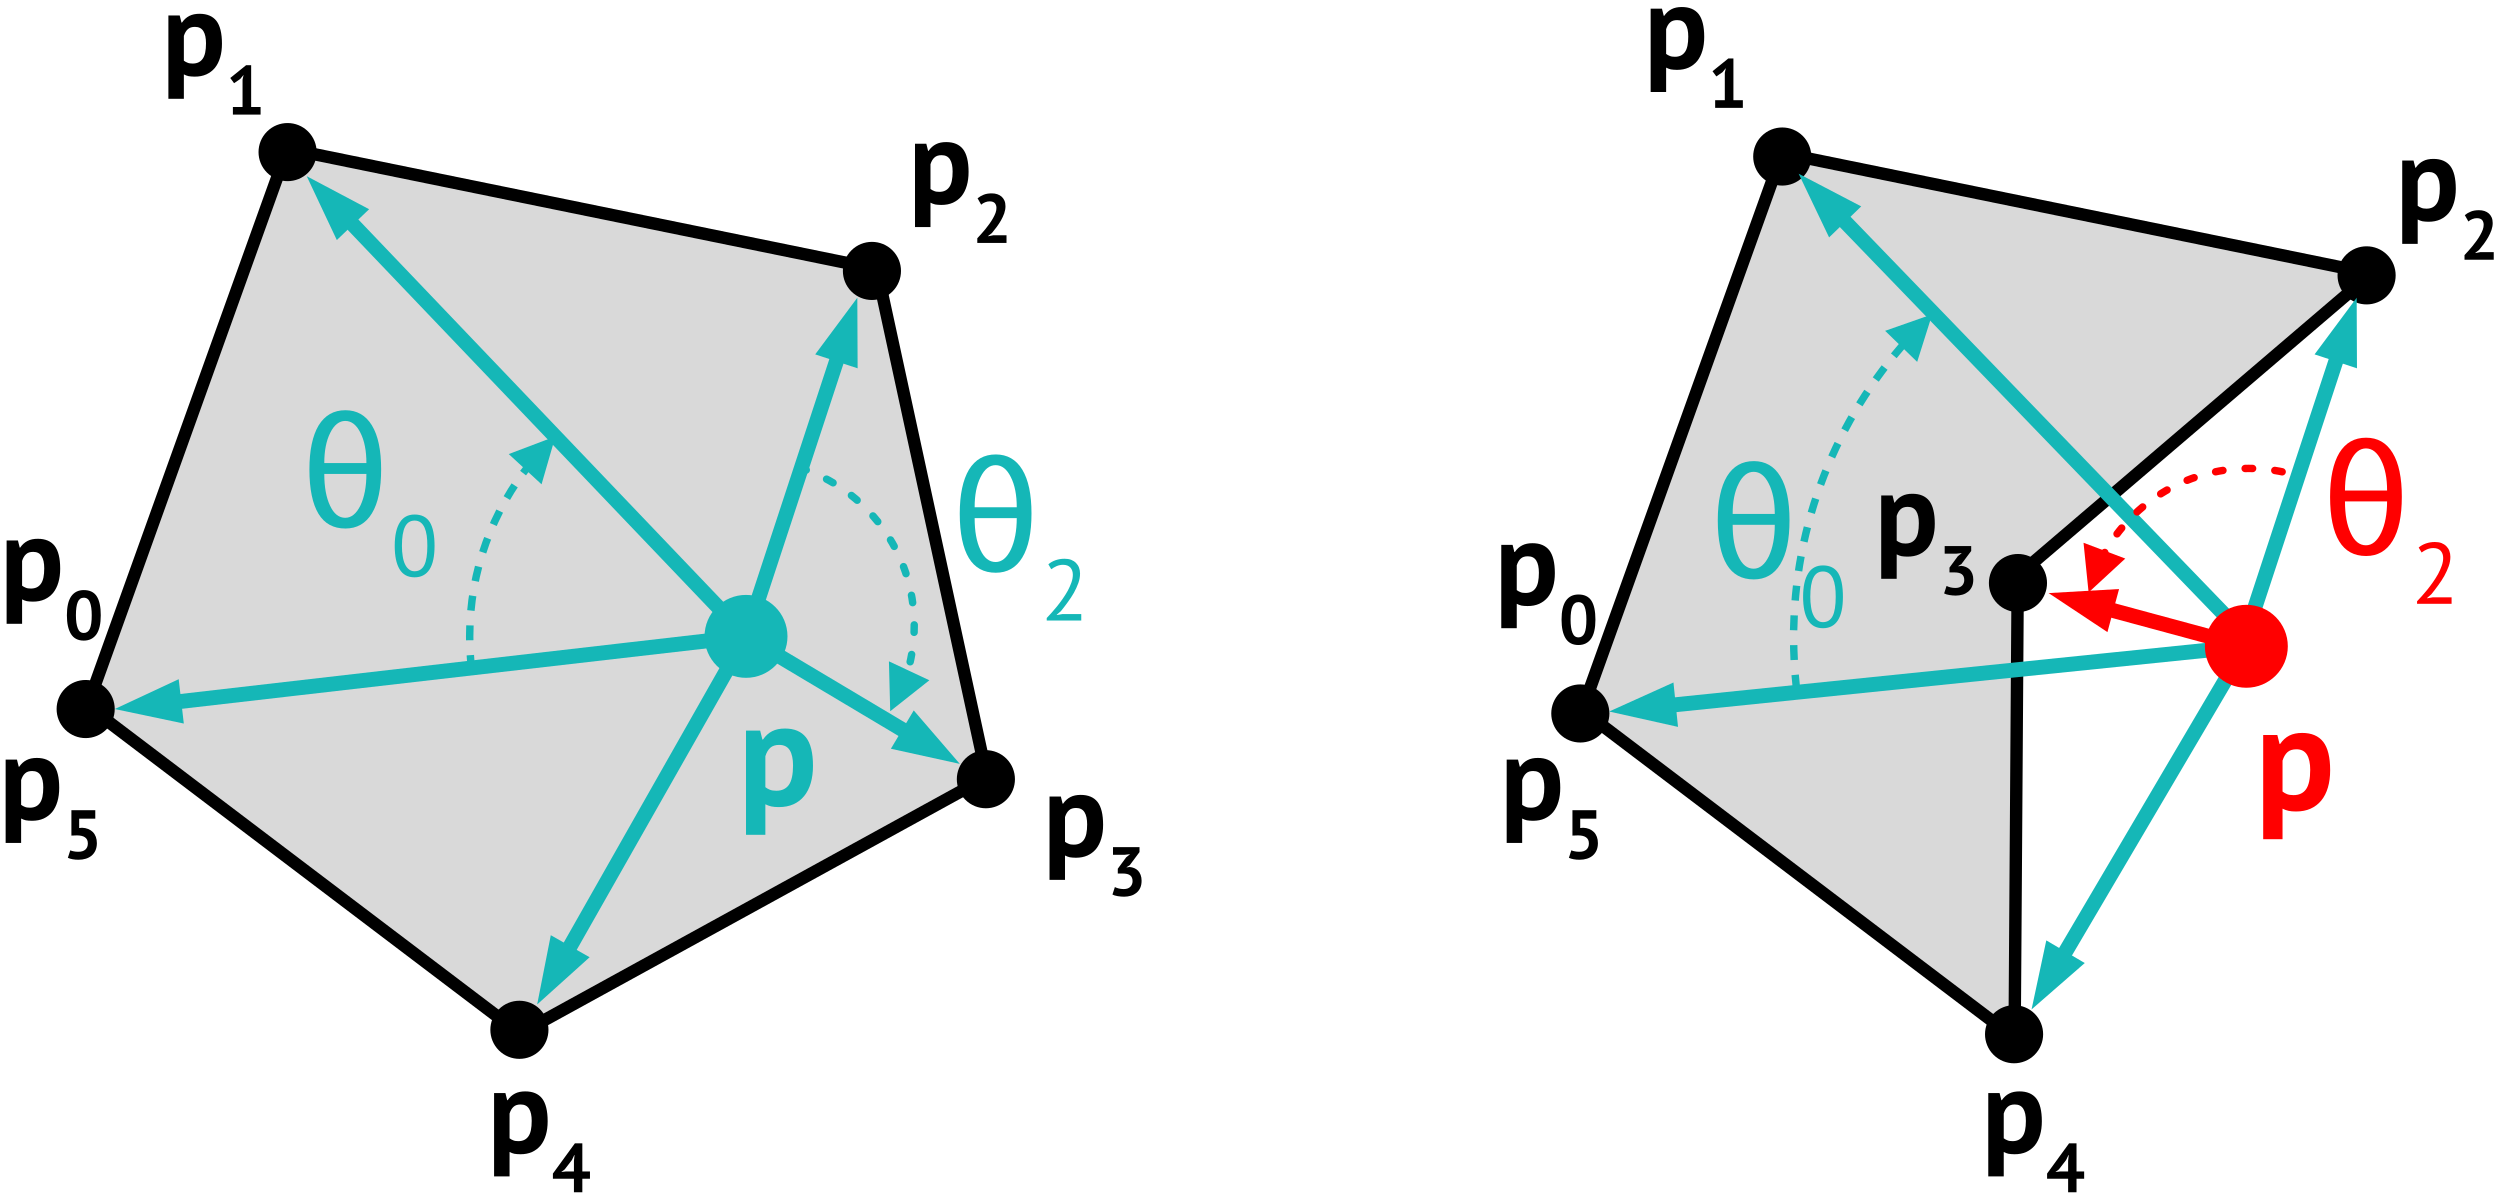 <?xml version="1.0" encoding="UTF-8" standalone="no"?>
<!DOCTYPE svg PUBLIC "-//W3C//DTD SVG 1.1//EN" "http://www.w3.org/Graphics/SVG/1.1/DTD/svg11.dtd">
<svg width="100%" height="100%" viewBox="0 0 1008 484" version="1.1" xmlns="http://www.w3.org/2000/svg" xmlns:xlink="http://www.w3.org/1999/xlink" xml:space="preserve" xmlns:serif="http://www.serif.com/" style="fill-rule:evenodd;clip-rule:evenodd;stroke-linecap:square;stroke-linejoin:round;stroke-miterlimit:10;">
    <rect id="Geometric-Operations" serif:id="Geometric Operations" x="-4983" y="-1403" width="6739" height="2861" style="fill:none;"/>
    <g id="Geometric-Operations1" serif:id="Geometric Operations">
        <path d="M35.259,284.593L115.92,59.967L353.52,108.488L397.907,313.315L209.644,416.727L35.259,284.593Z" style="fill:rgb(217,217,217);stroke:black;stroke-width:5px;"/>
        <path d="M637.906,286.378L718.567,61.753L956.167,110.274L813.554,232.101L812.291,418.513L637.906,286.378Z" style="fill:rgb(217,217,217);stroke:black;stroke-width:5px;"/>
        <g transform="matrix(1,0,0,1,-368.571,-1711.97)">
            <g transform="matrix(48,0,0,48,368.503,1953.88)">
                <path d="M0.057,-0.5L0.152,-0.5L0.167,-0.44L0.171,-0.44C0.188,-0.465 0.209,-0.484 0.233,-0.496C0.256,-0.508 0.285,-0.514 0.319,-0.514C0.382,-0.514 0.429,-0.494 0.46,-0.455C0.491,-0.415 0.507,-0.351 0.507,-0.263C0.507,-0.22 0.502,-0.182 0.492,-0.148C0.482,-0.113 0.467,-0.084 0.448,-0.06C0.428,-0.036 0.404,-0.018 0.376,-0.005C0.347,0.008 0.315,0.014 0.278,0.014C0.257,0.014 0.24,0.012 0.227,0.01C0.214,0.007 0.2,0.002 0.187,-0.005L0.187,0.2L0.057,0.2L0.057,-0.5ZM0.28,-0.404C0.255,-0.404 0.235,-0.398 0.221,-0.385C0.206,-0.372 0.195,-0.353 0.187,-0.328L0.187,-0.12C0.196,-0.113 0.207,-0.107 0.218,-0.103C0.229,-0.098 0.243,-0.096 0.261,-0.096C0.298,-0.096 0.326,-0.109 0.345,-0.136C0.364,-0.162 0.373,-0.205 0.373,-0.266C0.373,-0.31 0.366,-0.344 0.351,-0.368C0.336,-0.392 0.313,-0.404 0.28,-0.404Z" style="fill-rule:nonzero;"/>
            </g>
            <g transform="matrix(27.984,0,0,27.984,394.423,1969.87)">
                <path d="M0.04,-0.351C0.04,-0.474 0.061,-0.565 0.103,-0.625C0.145,-0.684 0.205,-0.714 0.284,-0.714C0.368,-0.714 0.43,-0.685 0.469,-0.626C0.508,-0.567 0.528,-0.475 0.528,-0.351C0.528,-0.228 0.507,-0.136 0.465,-0.076C0.422,-0.016 0.362,0.014 0.283,0.014C0.2,0.014 0.138,-0.018 0.099,-0.081C0.06,-0.144 0.04,-0.234 0.04,-0.351ZM0.17,-0.351C0.17,-0.27 0.179,-0.207 0.197,-0.163C0.214,-0.118 0.243,-0.096 0.284,-0.096C0.323,-0.096 0.352,-0.116 0.371,-0.157C0.389,-0.198 0.398,-0.262 0.398,-0.351C0.398,-0.432 0.389,-0.494 0.372,-0.538C0.355,-0.582 0.325,-0.604 0.283,-0.604C0.243,-0.604 0.214,-0.583 0.197,-0.542C0.179,-0.501 0.17,-0.437 0.17,-0.351Z" style="fill-rule:nonzero;"/>
            </g>
        </g>
        <g transform="matrix(1,0,0,1,234.076,-1710.19)">
            <g transform="matrix(48,0,0,48,368.503,1953.88)">
                <path d="M0.057,-0.5L0.152,-0.5L0.167,-0.44L0.171,-0.44C0.188,-0.465 0.209,-0.484 0.233,-0.496C0.256,-0.508 0.285,-0.514 0.319,-0.514C0.382,-0.514 0.429,-0.494 0.46,-0.455C0.491,-0.415 0.507,-0.351 0.507,-0.263C0.507,-0.22 0.502,-0.182 0.492,-0.148C0.482,-0.113 0.467,-0.084 0.448,-0.06C0.428,-0.036 0.404,-0.018 0.376,-0.005C0.347,0.008 0.315,0.014 0.278,0.014C0.257,0.014 0.24,0.012 0.227,0.01C0.214,0.007 0.2,0.002 0.187,-0.005L0.187,0.2L0.057,0.2L0.057,-0.5ZM0.28,-0.404C0.255,-0.404 0.235,-0.398 0.221,-0.385C0.206,-0.372 0.195,-0.353 0.187,-0.328L0.187,-0.12C0.196,-0.113 0.207,-0.107 0.218,-0.103C0.229,-0.098 0.243,-0.096 0.261,-0.096C0.298,-0.096 0.326,-0.109 0.345,-0.136C0.364,-0.162 0.373,-0.205 0.373,-0.266C0.373,-0.31 0.366,-0.344 0.351,-0.368C0.336,-0.392 0.313,-0.404 0.28,-0.404Z" style="fill-rule:nonzero;"/>
            </g>
            <g transform="matrix(27.984,0,0,27.984,394.423,1969.87)">
                <path d="M0.04,-0.351C0.04,-0.474 0.061,-0.565 0.103,-0.625C0.145,-0.684 0.205,-0.714 0.284,-0.714C0.368,-0.714 0.43,-0.685 0.469,-0.626C0.508,-0.567 0.528,-0.475 0.528,-0.351C0.528,-0.228 0.507,-0.136 0.465,-0.076C0.422,-0.016 0.362,0.014 0.283,0.014C0.2,0.014 0.138,-0.018 0.099,-0.081C0.06,-0.144 0.04,-0.234 0.04,-0.351ZM0.17,-0.351C0.17,-0.27 0.179,-0.207 0.197,-0.163C0.214,-0.118 0.243,-0.096 0.284,-0.096C0.323,-0.096 0.352,-0.116 0.371,-0.157C0.389,-0.198 0.398,-0.262 0.398,-0.351C0.398,-0.432 0.389,-0.494 0.372,-0.538C0.355,-0.582 0.325,-0.604 0.283,-0.604C0.243,-0.604 0.214,-0.583 0.197,-0.542C0.179,-0.501 0.17,-0.437 0.17,-0.351Z" style="fill-rule:nonzero;"/>
            </g>
        </g>
        <g transform="matrix(1,0,0,1,-303.345,-1923.65)">
            <g transform="matrix(48,0,0,48,368.503,1953.88)">
                <path d="M0.057,-0.5L0.152,-0.5L0.167,-0.44L0.171,-0.44C0.188,-0.465 0.209,-0.484 0.233,-0.496C0.256,-0.508 0.285,-0.514 0.319,-0.514C0.382,-0.514 0.429,-0.494 0.46,-0.455C0.491,-0.415 0.507,-0.351 0.507,-0.263C0.507,-0.22 0.502,-0.182 0.492,-0.148C0.482,-0.113 0.467,-0.084 0.448,-0.06C0.428,-0.036 0.404,-0.018 0.376,-0.005C0.347,0.008 0.315,0.014 0.278,0.014C0.257,0.014 0.24,0.012 0.227,0.01C0.214,0.007 0.2,0.002 0.187,-0.005L0.187,0.2L0.057,0.2L0.057,-0.5ZM0.28,-0.404C0.255,-0.404 0.235,-0.398 0.221,-0.385C0.206,-0.372 0.195,-0.353 0.187,-0.328L0.187,-0.12C0.196,-0.113 0.207,-0.107 0.218,-0.103C0.229,-0.098 0.243,-0.096 0.261,-0.096C0.298,-0.096 0.326,-0.109 0.345,-0.136C0.364,-0.162 0.373,-0.205 0.373,-0.266C0.373,-0.31 0.366,-0.344 0.351,-0.368C0.336,-0.392 0.313,-0.404 0.28,-0.404Z" style="fill-rule:nonzero;"/>
            </g>
            <g transform="matrix(27.984,0,0,27.984,394.423,1969.87)">
                <path d="M0.101,-0.11L0.24,-0.11L0.24,-0.505L0.255,-0.573L0.207,-0.514L0.118,-0.453L0.063,-0.528L0.291,-0.712L0.364,-0.712L0.364,-0.11L0.5,-0.11L0.5,-0L0.101,-0L0.101,-0.11Z" style="fill-rule:nonzero;"/>
            </g>
        </g>
        <g transform="matrix(1,0,0,1,294.302,-1926.38)">
            <g transform="matrix(48,0,0,48,368.503,1953.88)">
                <path d="M0.057,-0.5L0.152,-0.5L0.167,-0.44L0.171,-0.44C0.188,-0.465 0.209,-0.484 0.233,-0.496C0.256,-0.508 0.285,-0.514 0.319,-0.514C0.382,-0.514 0.429,-0.494 0.46,-0.455C0.491,-0.415 0.507,-0.351 0.507,-0.263C0.507,-0.22 0.502,-0.182 0.492,-0.148C0.482,-0.113 0.467,-0.084 0.448,-0.06C0.428,-0.036 0.404,-0.018 0.376,-0.005C0.347,0.008 0.315,0.014 0.278,0.014C0.257,0.014 0.24,0.012 0.227,0.01C0.214,0.007 0.2,0.002 0.187,-0.005L0.187,0.2L0.057,0.2L0.057,-0.5ZM0.28,-0.404C0.255,-0.404 0.235,-0.398 0.221,-0.385C0.206,-0.372 0.195,-0.353 0.187,-0.328L0.187,-0.12C0.196,-0.113 0.207,-0.107 0.218,-0.103C0.229,-0.098 0.243,-0.096 0.261,-0.096C0.298,-0.096 0.326,-0.109 0.345,-0.136C0.364,-0.162 0.373,-0.205 0.373,-0.266C0.373,-0.31 0.366,-0.344 0.351,-0.368C0.336,-0.392 0.313,-0.404 0.28,-0.404Z" style="fill-rule:nonzero;"/>
            </g>
            <g transform="matrix(27.984,0,0,27.984,394.423,1969.87)">
                <path d="M0.101,-0.11L0.24,-0.11L0.24,-0.505L0.255,-0.573L0.207,-0.514L0.118,-0.453L0.063,-0.528L0.291,-0.712L0.364,-0.712L0.364,-0.11L0.5,-0.11L0.5,-0L0.101,-0L0.101,-0.11Z" style="fill-rule:nonzero;"/>
            </g>
        </g>
        <g transform="matrix(1,0,0,1,-2.309,-1871.92)">
            <g transform="matrix(48,0,0,48,368.503,1953.88)">
                <path d="M0.057,-0.5L0.152,-0.5L0.167,-0.44L0.171,-0.44C0.188,-0.465 0.209,-0.484 0.233,-0.496C0.256,-0.508 0.285,-0.514 0.319,-0.514C0.382,-0.514 0.429,-0.494 0.46,-0.455C0.491,-0.415 0.507,-0.351 0.507,-0.263C0.507,-0.22 0.502,-0.182 0.492,-0.148C0.482,-0.113 0.467,-0.084 0.448,-0.06C0.428,-0.036 0.404,-0.018 0.376,-0.005C0.347,0.008 0.315,0.014 0.278,0.014C0.257,0.014 0.24,0.012 0.227,0.01C0.214,0.007 0.2,0.002 0.187,-0.005L0.187,0.2L0.057,0.2L0.057,-0.5ZM0.28,-0.404C0.255,-0.404 0.235,-0.398 0.221,-0.385C0.206,-0.372 0.195,-0.353 0.187,-0.328L0.187,-0.12C0.196,-0.113 0.207,-0.107 0.218,-0.103C0.229,-0.098 0.243,-0.096 0.261,-0.096C0.298,-0.096 0.326,-0.109 0.345,-0.136C0.364,-0.162 0.373,-0.205 0.373,-0.266C0.373,-0.31 0.366,-0.344 0.351,-0.368C0.336,-0.392 0.313,-0.404 0.28,-0.404Z" style="fill-rule:nonzero;"/>
            </g>
            <g transform="matrix(27.984,0,0,27.984,394.423,1969.87)">
                <path d="M0.475,-0.529C0.475,-0.495 0.469,-0.461 0.457,-0.426C0.444,-0.391 0.429,-0.357 0.41,-0.324C0.391,-0.291 0.37,-0.259 0.347,-0.228C0.324,-0.197 0.301,-0.168 0.279,-0.142L0.226,-0.101L0.226,-0.096L0.298,-0.11L0.49,-0.11L0.49,-0L0.069,-0L0.069,-0.067C0.085,-0.084 0.103,-0.103 0.123,-0.126C0.143,-0.148 0.163,-0.171 0.184,-0.197C0.204,-0.222 0.224,-0.247 0.243,-0.274C0.262,-0.301 0.28,-0.327 0.295,-0.355C0.31,-0.382 0.323,-0.408 0.332,-0.433C0.341,-0.458 0.345,-0.482 0.345,-0.505C0.345,-0.532 0.337,-0.555 0.322,-0.573C0.306,-0.59 0.281,-0.599 0.247,-0.599C0.226,-0.599 0.204,-0.595 0.182,-0.586C0.159,-0.577 0.14,-0.565 0.125,-0.551L0.073,-0.643C0.099,-0.664 0.129,-0.682 0.162,-0.695C0.195,-0.708 0.233,-0.714 0.278,-0.714C0.307,-0.714 0.333,-0.71 0.357,-0.702C0.381,-0.694 0.402,-0.682 0.419,-0.667C0.436,-0.652 0.45,-0.632 0.46,-0.61C0.47,-0.587 0.475,-0.56 0.475,-0.529Z" style="fill-rule:nonzero;"/>
            </g>
        </g>
        <path d="M300.794,294.584L306.494,294.584L307.394,298.184L307.634,298.184C308.674,296.664 309.904,295.544 311.324,294.824C312.744,294.104 314.474,293.744 316.514,293.744C320.274,293.744 323.094,294.934 324.974,297.314C326.854,299.694 327.794,303.524 327.794,308.804C327.794,311.364 327.494,313.674 326.894,315.734C326.294,317.794 325.404,319.544 324.224,320.984C323.044,322.424 321.604,323.524 319.904,324.284C318.204,325.044 316.254,325.424 314.054,325.424C312.814,325.424 311.794,325.334 310.994,325.154C310.194,324.974 309.394,324.684 308.594,324.284L308.594,336.584L300.794,336.584L300.794,294.584ZM314.174,300.344C312.654,300.344 311.464,300.724 310.604,301.484C309.744,302.244 309.074,303.384 308.594,304.904L308.594,317.384C309.154,317.824 309.764,318.174 310.424,318.434C311.084,318.694 311.954,318.824 313.034,318.824C315.274,318.824 316.954,318.034 318.074,316.454C319.194,314.874 319.754,312.264 319.754,308.624C319.754,305.984 319.314,303.944 318.434,302.504C317.554,301.064 316.134,300.344 314.174,300.344Z" style="fill:rgb(21,183,183);fill-rule:nonzero;"/>
        <g transform="matrix(1,0,0,1,-247.709,-1741.5)">
            <g transform="matrix(60,0,0,60,368.503,1953.88)">
                <path d="M0.066,-0.385C0.066,-0.514 0.087,-0.612 0.128,-0.681C0.17,-0.749 0.229,-0.783 0.308,-0.783C0.385,-0.783 0.445,-0.749 0.486,-0.681C0.528,-0.612 0.548,-0.514 0.548,-0.386C0.548,-0.257 0.528,-0.159 0.486,-0.09C0.445,-0.022 0.385,0.012 0.308,0.012C0.227,0.012 0.167,-0.021 0.127,-0.087C0.087,-0.153 0.066,-0.253 0.066,-0.385ZM0.166,-0.428L0.449,-0.428C0.449,-0.51 0.436,-0.578 0.409,-0.631C0.383,-0.684 0.349,-0.711 0.307,-0.711C0.266,-0.711 0.232,-0.684 0.206,-0.631C0.179,-0.578 0.166,-0.51 0.166,-0.428ZM0.449,-0.355L0.166,-0.355C0.166,-0.266 0.179,-0.195 0.205,-0.141C0.23,-0.087 0.264,-0.06 0.307,-0.06C0.348,-0.06 0.382,-0.088 0.409,-0.143C0.435,-0.198 0.449,-0.269 0.449,-0.355Z" style="fill:rgb(21,183,183);fill-rule:nonzero;"/>
            </g>
            <g transform="matrix(34.98,0,0,34.98,405.358,1973.86)">
                <path d="M0.043,-0.35C0.043,-0.47 0.063,-0.56 0.102,-0.621C0.14,-0.682 0.197,-0.712 0.272,-0.712C0.353,-0.712 0.411,-0.682 0.448,-0.623C0.484,-0.563 0.502,-0.472 0.502,-0.35C0.502,-0.23 0.483,-0.14 0.444,-0.079C0.405,-0.018 0.347,0.012 0.272,0.012C0.193,0.012 0.135,-0.02 0.098,-0.083C0.061,-0.146 0.043,-0.235 0.043,-0.35ZM0.126,-0.35C0.126,-0.307 0.129,-0.267 0.135,-0.232C0.14,-0.196 0.149,-0.165 0.161,-0.14C0.173,-0.114 0.188,-0.094 0.207,-0.08C0.225,-0.065 0.247,-0.058 0.272,-0.058C0.323,-0.058 0.36,-0.082 0.384,-0.129C0.407,-0.175 0.419,-0.249 0.419,-0.35C0.419,-0.393 0.417,-0.432 0.412,-0.468C0.407,-0.504 0.398,-0.535 0.387,-0.561C0.375,-0.587 0.36,-0.607 0.341,-0.621C0.322,-0.635 0.299,-0.642 0.272,-0.642C0.222,-0.642 0.185,-0.618 0.162,-0.571C0.138,-0.524 0.126,-0.45 0.126,-0.35Z" style="fill:rgb(21,183,183);fill-rule:nonzero;"/>
            </g>
        </g>
        <g transform="matrix(1,0,0,1,14.513,-1723.67)">
            <g transform="matrix(60,0,0,60,368.503,1953.88)">
                <path d="M0.066,-0.385C0.066,-0.514 0.087,-0.612 0.128,-0.681C0.17,-0.749 0.229,-0.783 0.308,-0.783C0.385,-0.783 0.445,-0.749 0.486,-0.681C0.528,-0.612 0.548,-0.514 0.548,-0.386C0.548,-0.257 0.528,-0.159 0.486,-0.09C0.445,-0.022 0.385,0.012 0.308,0.012C0.227,0.012 0.167,-0.021 0.127,-0.087C0.087,-0.153 0.066,-0.253 0.066,-0.385ZM0.166,-0.428L0.449,-0.428C0.449,-0.51 0.436,-0.578 0.409,-0.631C0.383,-0.684 0.349,-0.711 0.307,-0.711C0.266,-0.711 0.232,-0.684 0.206,-0.631C0.179,-0.578 0.166,-0.51 0.166,-0.428ZM0.449,-0.355L0.166,-0.355C0.166,-0.266 0.179,-0.195 0.205,-0.141C0.23,-0.087 0.264,-0.06 0.307,-0.06C0.348,-0.06 0.382,-0.088 0.409,-0.143C0.435,-0.198 0.449,-0.269 0.449,-0.355Z" style="fill:rgb(21,183,183);fill-rule:nonzero;"/>
            </g>
            <g transform="matrix(34.98,0,0,34.98,405.358,1973.86)">
                <path d="M0.446,-0.541C0.446,-0.506 0.44,-0.47 0.427,-0.433C0.413,-0.396 0.397,-0.358 0.376,-0.321C0.355,-0.284 0.331,-0.247 0.305,-0.212C0.279,-0.176 0.253,-0.142 0.227,-0.11L0.178,-0.067L0.178,-0.063L0.242,-0.074L0.46,-0.074L0.46,-0L0.062,-0L0.062,-0.029C0.077,-0.044 0.094,-0.063 0.115,-0.086C0.136,-0.109 0.157,-0.134 0.18,-0.162C0.202,-0.189 0.224,-0.219 0.246,-0.25C0.267,-0.28 0.287,-0.312 0.305,-0.344C0.322,-0.376 0.336,-0.408 0.347,-0.439C0.358,-0.47 0.363,-0.5 0.363,-0.528C0.363,-0.561 0.354,-0.588 0.335,-0.61C0.316,-0.631 0.288,-0.642 0.25,-0.642C0.225,-0.642 0.2,-0.637 0.176,-0.627C0.152,-0.616 0.131,-0.604 0.114,-0.591L0.081,-0.648C0.104,-0.668 0.132,-0.684 0.164,-0.695C0.196,-0.706 0.23,-0.712 0.267,-0.712C0.296,-0.712 0.321,-0.708 0.343,-0.7C0.365,-0.691 0.384,-0.679 0.399,-0.664C0.414,-0.649 0.426,-0.631 0.434,-0.61C0.442,-0.588 0.446,-0.566 0.446,-0.541Z" style="fill:rgb(21,183,183);fill-rule:nonzero;"/>
            </g>
        </g>
        <g transform="matrix(1,0,0,1,320.147,-1720.98)">
            <g transform="matrix(60,0,0,60,368.503,1953.88)">
                <path d="M0.066,-0.385C0.066,-0.514 0.087,-0.612 0.128,-0.681C0.17,-0.749 0.229,-0.783 0.308,-0.783C0.385,-0.783 0.445,-0.749 0.486,-0.681C0.528,-0.612 0.548,-0.514 0.548,-0.386C0.548,-0.257 0.528,-0.159 0.486,-0.09C0.445,-0.022 0.385,0.012 0.308,0.012C0.227,0.012 0.167,-0.021 0.127,-0.087C0.087,-0.153 0.066,-0.253 0.066,-0.385ZM0.166,-0.428L0.449,-0.428C0.449,-0.51 0.436,-0.578 0.409,-0.631C0.383,-0.684 0.349,-0.711 0.307,-0.711C0.266,-0.711 0.232,-0.684 0.206,-0.631C0.179,-0.578 0.166,-0.51 0.166,-0.428ZM0.449,-0.355L0.166,-0.355C0.166,-0.266 0.179,-0.195 0.205,-0.141C0.23,-0.087 0.264,-0.06 0.307,-0.06C0.348,-0.06 0.382,-0.088 0.409,-0.143C0.435,-0.198 0.449,-0.269 0.449,-0.355Z" style="fill:rgb(21,183,183);fill-rule:nonzero;"/>
            </g>
            <g transform="matrix(34.98,0,0,34.98,405.358,1973.86)">
                <path d="M0.043,-0.35C0.043,-0.47 0.063,-0.56 0.102,-0.621C0.14,-0.682 0.197,-0.712 0.272,-0.712C0.353,-0.712 0.411,-0.682 0.448,-0.623C0.484,-0.563 0.502,-0.472 0.502,-0.35C0.502,-0.23 0.483,-0.14 0.444,-0.079C0.405,-0.018 0.347,0.012 0.272,0.012C0.193,0.012 0.135,-0.02 0.098,-0.083C0.061,-0.146 0.043,-0.235 0.043,-0.35ZM0.126,-0.35C0.126,-0.307 0.129,-0.267 0.135,-0.232C0.14,-0.196 0.149,-0.165 0.161,-0.14C0.173,-0.114 0.188,-0.094 0.207,-0.08C0.225,-0.065 0.247,-0.058 0.272,-0.058C0.323,-0.058 0.36,-0.082 0.384,-0.129C0.407,-0.175 0.419,-0.249 0.419,-0.35C0.419,-0.393 0.417,-0.432 0.412,-0.468C0.407,-0.504 0.398,-0.535 0.387,-0.561C0.375,-0.587 0.36,-0.607 0.341,-0.621C0.322,-0.635 0.299,-0.642 0.272,-0.642C0.222,-0.642 0.185,-0.618 0.162,-0.571C0.138,-0.524 0.126,-0.45 0.126,-0.35Z" style="fill:rgb(21,183,183);fill-rule:nonzero;"/>
            </g>
        </g>
        <g transform="matrix(1,0,0,1,567.031,-1730.42)">
            <g transform="matrix(60,0,0,60,368.503,1953.88)">
                <path d="M0.066,-0.385C0.066,-0.514 0.087,-0.612 0.128,-0.681C0.17,-0.749 0.229,-0.783 0.308,-0.783C0.385,-0.783 0.445,-0.749 0.486,-0.681C0.528,-0.612 0.548,-0.514 0.548,-0.386C0.548,-0.257 0.528,-0.159 0.486,-0.09C0.445,-0.022 0.385,0.012 0.308,0.012C0.227,0.012 0.167,-0.021 0.127,-0.087C0.087,-0.153 0.066,-0.253 0.066,-0.385ZM0.166,-0.428L0.449,-0.428C0.449,-0.51 0.436,-0.578 0.409,-0.631C0.383,-0.684 0.349,-0.711 0.307,-0.711C0.266,-0.711 0.232,-0.684 0.206,-0.631C0.179,-0.578 0.166,-0.51 0.166,-0.428ZM0.449,-0.355L0.166,-0.355C0.166,-0.266 0.179,-0.195 0.205,-0.141C0.23,-0.087 0.264,-0.06 0.307,-0.06C0.348,-0.06 0.382,-0.088 0.409,-0.143C0.435,-0.198 0.449,-0.269 0.449,-0.355Z" style="fill:rgb(255,0,0);fill-rule:nonzero;"/>
            </g>
            <g transform="matrix(34.98,0,0,34.98,405.358,1973.86)">
                <path d="M0.446,-0.541C0.446,-0.506 0.44,-0.47 0.427,-0.433C0.413,-0.396 0.397,-0.358 0.376,-0.321C0.355,-0.284 0.331,-0.247 0.305,-0.212C0.279,-0.176 0.253,-0.142 0.227,-0.11L0.178,-0.067L0.178,-0.063L0.242,-0.074L0.46,-0.074L0.46,-0L0.062,-0L0.062,-0.029C0.077,-0.044 0.094,-0.063 0.115,-0.086C0.136,-0.109 0.157,-0.134 0.18,-0.162C0.202,-0.189 0.224,-0.219 0.246,-0.25C0.267,-0.28 0.287,-0.312 0.305,-0.344C0.322,-0.376 0.336,-0.408 0.347,-0.439C0.358,-0.47 0.363,-0.5 0.363,-0.528C0.363,-0.561 0.354,-0.588 0.335,-0.61C0.316,-0.631 0.288,-0.642 0.25,-0.642C0.225,-0.642 0.2,-0.637 0.176,-0.627C0.152,-0.616 0.131,-0.604 0.114,-0.591L0.081,-0.648C0.104,-0.668 0.132,-0.684 0.164,-0.695C0.196,-0.706 0.23,-0.712 0.267,-0.712C0.296,-0.712 0.321,-0.708 0.343,-0.7C0.365,-0.691 0.384,-0.679 0.399,-0.664C0.414,-0.649 0.426,-0.631 0.434,-0.61C0.442,-0.588 0.446,-0.566 0.446,-0.541Z" style="fill:rgb(255,0,0);fill-rule:nonzero;"/>
            </g>
        </g>
        <path d="M912.518,296.355L918.218,296.355L919.118,299.955L919.358,299.955C920.398,298.435 921.628,297.315 923.048,296.595C924.468,295.875 926.198,295.515 928.238,295.515C931.998,295.515 934.818,296.705 936.698,299.085C938.578,301.465 939.518,305.295 939.518,310.575C939.518,313.135 939.218,315.445 938.618,317.505C938.018,319.565 937.128,321.315 935.948,322.755C934.768,324.195 933.328,325.295 931.628,326.055C929.928,326.815 927.978,327.195 925.778,327.195C924.538,327.195 923.518,327.105 922.718,326.925C921.918,326.745 921.118,326.455 920.318,326.055L920.318,338.355L912.518,338.355L912.518,296.355ZM925.898,302.115C924.378,302.115 923.188,302.495 922.328,303.255C921.468,304.015 920.798,305.155 920.318,306.675L920.318,319.155C920.878,319.595 921.488,319.945 922.148,320.205C922.808,320.465 923.678,320.595 924.758,320.595C926.998,320.595 928.678,319.805 929.798,318.225C930.918,316.645 931.478,314.035 931.478,310.395C931.478,307.755 931.038,305.715 930.158,304.275C929.278,302.835 927.858,302.115 925.898,302.115Z" style="fill:rgb(255,0,0);fill-rule:nonzero;"/>
        <g transform="matrix(1,0,0,1,597.338,-1865.14)">
            <g transform="matrix(48,0,0,48,368.503,1953.88)">
                <path d="M0.057,-0.5L0.152,-0.5L0.167,-0.44L0.171,-0.44C0.188,-0.465 0.209,-0.484 0.233,-0.496C0.256,-0.508 0.285,-0.514 0.319,-0.514C0.382,-0.514 0.429,-0.494 0.46,-0.455C0.491,-0.415 0.507,-0.351 0.507,-0.263C0.507,-0.22 0.502,-0.182 0.492,-0.148C0.482,-0.113 0.467,-0.084 0.448,-0.06C0.428,-0.036 0.404,-0.018 0.376,-0.005C0.347,0.008 0.315,0.014 0.278,0.014C0.257,0.014 0.24,0.012 0.227,0.01C0.214,0.007 0.2,0.002 0.187,-0.005L0.187,0.2L0.057,0.2L0.057,-0.5ZM0.28,-0.404C0.255,-0.404 0.235,-0.398 0.221,-0.385C0.206,-0.372 0.195,-0.353 0.187,-0.328L0.187,-0.12C0.196,-0.113 0.207,-0.107 0.218,-0.103C0.229,-0.098 0.243,-0.096 0.261,-0.096C0.298,-0.096 0.326,-0.109 0.345,-0.136C0.364,-0.162 0.373,-0.205 0.373,-0.266C0.373,-0.31 0.366,-0.344 0.351,-0.368C0.336,-0.392 0.313,-0.404 0.28,-0.404Z" style="fill-rule:nonzero;"/>
            </g>
            <g transform="matrix(27.984,0,0,27.984,394.423,1969.87)">
                <path d="M0.475,-0.529C0.475,-0.495 0.469,-0.461 0.457,-0.426C0.444,-0.391 0.429,-0.357 0.41,-0.324C0.391,-0.291 0.37,-0.259 0.347,-0.228C0.324,-0.197 0.301,-0.168 0.279,-0.142L0.226,-0.101L0.226,-0.096L0.298,-0.11L0.49,-0.11L0.49,-0L0.069,-0L0.069,-0.067C0.085,-0.084 0.103,-0.103 0.123,-0.126C0.143,-0.148 0.163,-0.171 0.184,-0.197C0.204,-0.222 0.224,-0.247 0.243,-0.274C0.262,-0.301 0.28,-0.327 0.295,-0.355C0.31,-0.382 0.323,-0.408 0.332,-0.433C0.341,-0.458 0.345,-0.482 0.345,-0.505C0.345,-0.532 0.337,-0.555 0.322,-0.573C0.306,-0.59 0.281,-0.599 0.247,-0.599C0.226,-0.599 0.204,-0.595 0.182,-0.586C0.159,-0.577 0.14,-0.565 0.125,-0.551L0.073,-0.643C0.099,-0.664 0.129,-0.682 0.162,-0.695C0.195,-0.708 0.233,-0.714 0.278,-0.714C0.307,-0.714 0.333,-0.71 0.357,-0.702C0.381,-0.694 0.402,-0.682 0.419,-0.667C0.436,-0.652 0.45,-0.632 0.46,-0.61C0.47,-0.587 0.475,-0.56 0.475,-0.529Z" style="fill-rule:nonzero;"/>
            </g>
        </g>
        <g transform="matrix(1,0,0,1,51.932,-1608.71)">
            <g transform="matrix(48,0,0,48,368.503,1953.88)">
                <path d="M0.057,-0.5L0.152,-0.5L0.167,-0.44L0.171,-0.44C0.188,-0.465 0.209,-0.484 0.233,-0.496C0.256,-0.508 0.285,-0.514 0.319,-0.514C0.382,-0.514 0.429,-0.494 0.46,-0.455C0.491,-0.415 0.507,-0.351 0.507,-0.263C0.507,-0.22 0.502,-0.182 0.492,-0.148C0.482,-0.113 0.467,-0.084 0.448,-0.06C0.428,-0.036 0.404,-0.018 0.376,-0.005C0.347,0.008 0.315,0.014 0.278,0.014C0.257,0.014 0.24,0.012 0.227,0.01C0.214,0.007 0.2,0.002 0.187,-0.005L0.187,0.2L0.057,0.2L0.057,-0.5ZM0.28,-0.404C0.255,-0.404 0.235,-0.398 0.221,-0.385C0.206,-0.372 0.195,-0.353 0.187,-0.328L0.187,-0.12C0.196,-0.113 0.207,-0.107 0.218,-0.103C0.229,-0.098 0.243,-0.096 0.261,-0.096C0.298,-0.096 0.326,-0.109 0.345,-0.136C0.364,-0.162 0.373,-0.205 0.373,-0.266C0.373,-0.31 0.366,-0.344 0.351,-0.368C0.336,-0.392 0.313,-0.404 0.28,-0.404Z" style="fill-rule:nonzero;"/>
            </g>
            <g transform="matrix(27.984,0,0,27.984,394.423,1969.87)">
                <path d="M0.241,-0.096C0.282,-0.096 0.314,-0.107 0.336,-0.129C0.357,-0.151 0.368,-0.178 0.368,-0.209C0.368,-0.247 0.357,-0.275 0.334,-0.293C0.311,-0.311 0.276,-0.32 0.227,-0.32L0.155,-0.32L0.155,-0.389L0.276,-0.554L0.333,-0.599L0.254,-0.59L0.086,-0.59L0.086,-0.7L0.468,-0.7L0.468,-0.629L0.327,-0.44L0.283,-0.413L0.283,-0.408L0.325,-0.414C0.348,-0.412 0.371,-0.407 0.392,-0.398C0.413,-0.389 0.431,-0.377 0.447,-0.361C0.462,-0.344 0.475,-0.324 0.484,-0.3C0.493,-0.276 0.498,-0.248 0.498,-0.217C0.498,-0.178 0.492,-0.144 0.479,-0.115C0.466,-0.086 0.448,-0.062 0.425,-0.043C0.401,-0.024 0.375,-0.009 0.344,-0C0.313,0.009 0.28,0.014 0.245,0.014C0.216,0.014 0.185,0.011 0.154,0.006C0.123,0.001 0.097,-0.007 0.078,-0.017L0.113,-0.125C0.13,-0.116 0.15,-0.109 0.171,-0.104C0.192,-0.099 0.215,-0.096 0.241,-0.096Z" style="fill-rule:nonzero;"/>
            </g>
        </g>
        <g transform="matrix(1,0,0,1,387.267,-1730.12)">
            <g transform="matrix(48,0,0,48,368.503,1953.88)">
                <path d="M0.057,-0.5L0.152,-0.5L0.167,-0.44L0.171,-0.44C0.188,-0.465 0.209,-0.484 0.233,-0.496C0.256,-0.508 0.285,-0.514 0.319,-0.514C0.382,-0.514 0.429,-0.494 0.46,-0.455C0.491,-0.415 0.507,-0.351 0.507,-0.263C0.507,-0.22 0.502,-0.182 0.492,-0.148C0.482,-0.113 0.467,-0.084 0.448,-0.06C0.428,-0.036 0.404,-0.018 0.376,-0.005C0.347,0.008 0.315,0.014 0.278,0.014C0.257,0.014 0.24,0.012 0.227,0.01C0.214,0.007 0.2,0.002 0.187,-0.005L0.187,0.2L0.057,0.2L0.057,-0.5ZM0.28,-0.404C0.255,-0.404 0.235,-0.398 0.221,-0.385C0.206,-0.372 0.195,-0.353 0.187,-0.328L0.187,-0.12C0.196,-0.113 0.207,-0.107 0.218,-0.103C0.229,-0.098 0.243,-0.096 0.261,-0.096C0.298,-0.096 0.326,-0.109 0.345,-0.136C0.364,-0.162 0.373,-0.205 0.373,-0.266C0.373,-0.31 0.366,-0.344 0.351,-0.368C0.336,-0.392 0.313,-0.404 0.28,-0.404Z" style="fill-rule:nonzero;"/>
            </g>
            <g transform="matrix(27.984,0,0,27.984,394.423,1969.87)">
                <path d="M0.241,-0.096C0.282,-0.096 0.314,-0.107 0.336,-0.129C0.357,-0.151 0.368,-0.178 0.368,-0.209C0.368,-0.247 0.357,-0.275 0.334,-0.293C0.311,-0.311 0.276,-0.32 0.227,-0.32L0.155,-0.32L0.155,-0.389L0.276,-0.554L0.333,-0.599L0.254,-0.59L0.086,-0.59L0.086,-0.7L0.468,-0.7L0.468,-0.629L0.327,-0.44L0.283,-0.413L0.283,-0.408L0.325,-0.414C0.348,-0.412 0.371,-0.407 0.392,-0.398C0.413,-0.389 0.431,-0.377 0.447,-0.361C0.462,-0.344 0.475,-0.324 0.484,-0.3C0.493,-0.276 0.498,-0.248 0.498,-0.217C0.498,-0.178 0.492,-0.144 0.479,-0.115C0.466,-0.086 0.448,-0.062 0.425,-0.043C0.401,-0.024 0.375,-0.009 0.344,-0C0.313,0.009 0.28,0.014 0.245,0.014C0.216,0.014 0.185,0.011 0.154,0.006C0.123,0.001 0.097,-0.007 0.078,-0.017L0.113,-0.125C0.13,-0.116 0.15,-0.109 0.171,-0.104C0.192,-0.099 0.215,-0.096 0.241,-0.096Z" style="fill-rule:nonzero;"/>
            </g>
        </g>
        <g transform="matrix(1,0,0,1,-172.024,-1489.16)">
            <g transform="matrix(48,0,0,48,368.503,1953.88)">
                <path d="M0.057,-0.5L0.152,-0.5L0.167,-0.44L0.171,-0.44C0.188,-0.465 0.209,-0.484 0.233,-0.496C0.256,-0.508 0.285,-0.514 0.319,-0.514C0.382,-0.514 0.429,-0.494 0.46,-0.455C0.491,-0.415 0.507,-0.351 0.507,-0.263C0.507,-0.22 0.502,-0.182 0.492,-0.148C0.482,-0.113 0.467,-0.084 0.448,-0.06C0.428,-0.036 0.404,-0.018 0.376,-0.005C0.347,0.008 0.315,0.014 0.278,0.014C0.257,0.014 0.24,0.012 0.227,0.01C0.214,0.007 0.2,0.002 0.187,-0.005L0.187,0.2L0.057,0.2L0.057,-0.5ZM0.28,-0.404C0.255,-0.404 0.235,-0.398 0.221,-0.385C0.206,-0.372 0.195,-0.353 0.187,-0.328L0.187,-0.12C0.196,-0.113 0.207,-0.107 0.218,-0.103C0.229,-0.098 0.243,-0.096 0.261,-0.096C0.298,-0.096 0.326,-0.109 0.345,-0.136C0.364,-0.162 0.373,-0.205 0.373,-0.266C0.373,-0.31 0.366,-0.344 0.351,-0.368C0.336,-0.392 0.313,-0.404 0.28,-0.404Z" style="fill-rule:nonzero;"/>
            </g>
            <g transform="matrix(27.984,0,0,27.984,394.423,1969.87)">
                <path d="M0.553,-0.195L0.443,-0.195L0.443,-0L0.322,-0L0.322,-0.195L0.019,-0.195L0.019,-0.269L0.336,-0.705L0.443,-0.705L0.443,-0.299L0.553,-0.299L0.553,-0.195ZM0.322,-0.452L0.331,-0.536L0.327,-0.536L0.293,-0.464L0.189,-0.329L0.139,-0.291L0.203,-0.299L0.322,-0.299L0.322,-0.452Z" style="fill-rule:nonzero;"/>
            </g>
        </g>
        <g transform="matrix(1,0,0,1,430.432,-1489.16)">
            <g transform="matrix(48,0,0,48,368.503,1953.88)">
                <path d="M0.057,-0.5L0.152,-0.5L0.167,-0.44L0.171,-0.44C0.188,-0.465 0.209,-0.484 0.233,-0.496C0.256,-0.508 0.285,-0.514 0.319,-0.514C0.382,-0.514 0.429,-0.494 0.46,-0.455C0.491,-0.415 0.507,-0.351 0.507,-0.263C0.507,-0.22 0.502,-0.182 0.492,-0.148C0.482,-0.113 0.467,-0.084 0.448,-0.06C0.428,-0.036 0.404,-0.018 0.376,-0.005C0.347,0.008 0.315,0.014 0.278,0.014C0.257,0.014 0.24,0.012 0.227,0.01C0.214,0.007 0.2,0.002 0.187,-0.005L0.187,0.2L0.057,0.2L0.057,-0.5ZM0.28,-0.404C0.255,-0.404 0.235,-0.398 0.221,-0.385C0.206,-0.372 0.195,-0.353 0.187,-0.328L0.187,-0.12C0.196,-0.113 0.207,-0.107 0.218,-0.103C0.229,-0.098 0.243,-0.096 0.261,-0.096C0.298,-0.096 0.326,-0.109 0.345,-0.136C0.364,-0.162 0.373,-0.205 0.373,-0.266C0.373,-0.31 0.366,-0.344 0.351,-0.368C0.336,-0.392 0.313,-0.404 0.28,-0.404Z" style="fill-rule:nonzero;"/>
            </g>
            <g transform="matrix(27.984,0,0,27.984,394.423,1969.87)">
                <path d="M0.553,-0.195L0.443,-0.195L0.443,-0L0.322,-0L0.322,-0.195L0.019,-0.195L0.019,-0.269L0.336,-0.705L0.443,-0.705L0.443,-0.299L0.553,-0.299L0.553,-0.195ZM0.322,-0.452L0.331,-0.536L0.327,-0.536L0.293,-0.464L0.189,-0.329L0.139,-0.291L0.203,-0.299L0.322,-0.299L0.322,-0.452Z" style="fill-rule:nonzero;"/>
            </g>
        </g>
        <g transform="matrix(1,0,0,1,-368.963,-1623.61)">
            <g transform="matrix(48,0,0,48,368.503,1953.88)">
                <path d="M0.057,-0.5L0.152,-0.5L0.167,-0.44L0.171,-0.44C0.188,-0.465 0.209,-0.484 0.233,-0.496C0.256,-0.508 0.285,-0.514 0.319,-0.514C0.382,-0.514 0.429,-0.494 0.46,-0.455C0.491,-0.415 0.507,-0.351 0.507,-0.263C0.507,-0.22 0.502,-0.182 0.492,-0.148C0.482,-0.113 0.467,-0.084 0.448,-0.06C0.428,-0.036 0.404,-0.018 0.376,-0.005C0.347,0.008 0.315,0.014 0.278,0.014C0.257,0.014 0.24,0.012 0.227,0.01C0.214,0.007 0.2,0.002 0.187,-0.005L0.187,0.2L0.057,0.2L0.057,-0.5ZM0.28,-0.404C0.255,-0.404 0.235,-0.398 0.221,-0.385C0.206,-0.372 0.195,-0.353 0.187,-0.328L0.187,-0.12C0.196,-0.113 0.207,-0.107 0.218,-0.103C0.229,-0.098 0.243,-0.096 0.261,-0.096C0.298,-0.096 0.326,-0.109 0.345,-0.136C0.364,-0.162 0.373,-0.205 0.373,-0.266C0.373,-0.31 0.366,-0.344 0.351,-0.368C0.336,-0.392 0.313,-0.404 0.28,-0.404Z" style="fill-rule:nonzero;"/>
            </g>
            <g transform="matrix(27.984,0,0,27.984,394.423,1969.87)">
                <path d="M0.22,-0.101C0.264,-0.101 0.298,-0.112 0.321,-0.133C0.344,-0.154 0.356,-0.184 0.356,-0.221C0.356,-0.261 0.342,-0.29 0.315,-0.309C0.288,-0.328 0.249,-0.337 0.198,-0.337L0.119,-0.334L0.119,-0.7L0.463,-0.7L0.463,-0.578L0.231,-0.578L0.231,-0.443L0.272,-0.447C0.305,-0.446 0.334,-0.44 0.361,-0.429C0.387,-0.418 0.409,-0.404 0.428,-0.385C0.447,-0.366 0.461,-0.342 0.471,-0.316C0.481,-0.289 0.486,-0.258 0.486,-0.225C0.486,-0.186 0.479,-0.151 0.466,-0.121C0.453,-0.091 0.434,-0.066 0.411,-0.046C0.387,-0.026 0.359,-0.011 0.327,-0.001C0.295,0.009 0.26,0.014 0.222,0.014C0.192,0.014 0.164,0.012 0.137,0.007C0.11,0.002 0.087,-0.005 0.068,-0.014L0.103,-0.122C0.118,-0.115 0.135,-0.11 0.154,-0.107C0.172,-0.103 0.194,-0.101 0.22,-0.101Z" style="fill-rule:nonzero;"/>
            </g>
        </g>
        <g transform="matrix(1,0,0,1,236.256,-1623.61)">
            <g transform="matrix(48,0,0,48,368.503,1953.88)">
                <path d="M0.057,-0.5L0.152,-0.5L0.167,-0.44L0.171,-0.44C0.188,-0.465 0.209,-0.484 0.233,-0.496C0.256,-0.508 0.285,-0.514 0.319,-0.514C0.382,-0.514 0.429,-0.494 0.46,-0.455C0.491,-0.415 0.507,-0.351 0.507,-0.263C0.507,-0.22 0.502,-0.182 0.492,-0.148C0.482,-0.113 0.467,-0.084 0.448,-0.06C0.428,-0.036 0.404,-0.018 0.376,-0.005C0.347,0.008 0.315,0.014 0.278,0.014C0.257,0.014 0.24,0.012 0.227,0.01C0.214,0.007 0.2,0.002 0.187,-0.005L0.187,0.2L0.057,0.2L0.057,-0.5ZM0.28,-0.404C0.255,-0.404 0.235,-0.398 0.221,-0.385C0.206,-0.372 0.195,-0.353 0.187,-0.328L0.187,-0.12C0.196,-0.113 0.207,-0.107 0.218,-0.103C0.229,-0.098 0.243,-0.096 0.261,-0.096C0.298,-0.096 0.326,-0.109 0.345,-0.136C0.364,-0.162 0.373,-0.205 0.373,-0.266C0.373,-0.31 0.366,-0.344 0.351,-0.368C0.336,-0.392 0.313,-0.404 0.28,-0.404Z" style="fill-rule:nonzero;"/>
            </g>
            <g transform="matrix(27.984,0,0,27.984,394.423,1969.87)">
                <path d="M0.22,-0.101C0.264,-0.101 0.298,-0.112 0.321,-0.133C0.344,-0.154 0.356,-0.184 0.356,-0.221C0.356,-0.261 0.342,-0.29 0.315,-0.309C0.288,-0.328 0.249,-0.337 0.198,-0.337L0.119,-0.334L0.119,-0.7L0.463,-0.7L0.463,-0.578L0.231,-0.578L0.231,-0.443L0.272,-0.447C0.305,-0.446 0.334,-0.44 0.361,-0.429C0.387,-0.418 0.409,-0.404 0.428,-0.385C0.447,-0.366 0.461,-0.342 0.471,-0.316C0.481,-0.289 0.486,-0.258 0.486,-0.225C0.486,-0.186 0.479,-0.151 0.466,-0.121C0.453,-0.091 0.434,-0.066 0.411,-0.046C0.387,-0.026 0.359,-0.011 0.327,-0.001C0.295,0.009 0.26,0.014 0.222,0.014C0.192,0.014 0.164,0.012 0.137,0.007C0.11,0.002 0.087,-0.005 0.068,-0.014L0.103,-0.122C0.118,-0.115 0.135,-0.11 0.154,-0.107C0.172,-0.103 0.194,-0.101 0.22,-0.101Z" style="fill-rule:nonzero;"/>
            </g>
        </g>
        <path d="M42.827,277.596C47.4,282.17 47.4,289.597 42.827,294.171C38.253,298.745 30.826,298.745 26.252,294.171C21.678,289.597 21.678,282.17 26.252,277.596C30.826,273.022 38.253,273.022 42.827,277.596Z"/>
        <path d="M645.474,279.382C650.048,283.956 650.048,291.383 645.474,295.957C640.9,300.531 633.473,300.531 628.899,295.957C624.325,291.383 624.325,283.956 628.899,279.382C633.473,274.808 640.9,274.808 645.474,279.382Z"/>
        <path d="M124.243,53.04C128.817,57.614 128.817,65.041 124.243,69.614C119.669,74.188 112.242,74.188 107.668,69.614C103.094,65.041 103.094,57.614 107.668,53.04C112.242,48.466 119.669,48.466 124.243,53.04Z"/>
        <path d="M726.89,54.826C731.464,59.4 731.464,66.827 726.89,71.4C722.316,75.974 714.889,75.974 710.315,71.4C705.742,66.827 705.742,59.4 710.315,54.826C714.889,50.252 722.316,50.252 726.89,54.826Z"/>
        <path d="M359.852,100.953C364.426,105.527 364.426,112.954 359.852,117.528C355.278,122.102 347.851,122.102 343.278,117.528C338.704,112.954 338.704,105.527 343.278,100.953C347.851,96.379 355.278,96.379 359.852,100.953Z"/>
        <path d="M962.499,102.739C967.073,107.313 967.073,114.74 962.499,119.314C957.925,123.888 950.499,123.888 945.925,119.314C941.351,114.74 941.351,107.313 945.925,102.739C950.499,98.165 957.925,98.165 962.499,102.739Z"/>
        <path d="M405.795,305.892C410.369,310.465 410.369,317.892 405.795,322.466C401.221,327.04 393.794,327.04 389.22,322.466C384.646,317.892 384.646,310.465 389.22,305.892C393.794,301.318 401.221,301.318 405.795,305.892Z"/>
        <path d="M821.929,226.792C826.503,231.366 826.503,238.793 821.929,243.367C817.355,247.941 809.928,247.941 805.354,243.367C800.781,238.793 800.781,231.366 805.354,226.792C809.928,222.218 817.355,222.218 821.929,226.792Z"/>
        <path d="M217.713,406.929C222.287,411.503 222.287,418.93 217.713,423.504C213.139,428.078 205.712,428.078 201.138,423.504C196.564,418.93 196.564,411.503 201.138,406.929C205.712,402.356 213.139,402.356 217.713,406.929Z"/>
        <path d="M820.36,408.715C824.934,413.289 824.934,420.716 820.36,425.29C815.786,429.864 808.359,429.864 803.785,425.29C799.212,420.716 799.212,413.289 803.785,408.715C808.359,404.141 815.786,404.141 820.36,408.715Z"/>
        <path d="M74.109,291.737L46.257,285.884L72.051,273.855L74.109,291.737Z" style="fill:rgb(21,183,183);"/>
        <path d="M300.794,256.584C300.794,256.584 129.06,276.352 67.715,283.414" style="fill:none;stroke:rgb(21,183,183);stroke-width:6px;"/>
        <path d="M676.574,293.083L648.797,286.884L674.738,275.177L676.574,293.083Z" style="fill:rgb(21,183,183);"/>
        <path d="M905.334,260.584C905.334,260.584 731.99,278.355 670.284,284.681" style="fill:none;stroke:rgb(21,183,183);stroke-width:6px;"/>
        <path d="M135.807,96.789L123.673,71.045L148.827,84.36L135.807,96.789Z" style="fill:rgb(21,183,183);"/>
        <path d="M300.794,256.584C300.794,256.584 181.261,131.369 138.588,86.669" style="fill:none;stroke:rgb(21,183,183);stroke-width:6px;"/>
        <path d="M737.494,95.72L725.213,70.045L750.443,83.216L737.494,95.72Z" style="fill:rgb(21,183,183);"/>
        <path d="M905.334,256.584C905.334,256.584 783.469,130.377 740.217,85.583" style="fill:none;stroke:rgb(21,183,183);stroke-width:6px;"/>
        <path d="M328.693,142.885L345.673,120.045L345.792,148.505L328.693,142.885Z" style="fill:rgb(21,183,183);"/>
        <path d="M300.794,256.584C300.794,256.584 326.399,178.683 338.929,140.565" style="fill:none;stroke:rgb(21,183,183);stroke-width:6px;"/>
        <path d="M933.232,142.885L950.213,120.045L950.332,148.505L933.232,142.885Z" style="fill:rgb(21,183,183);"/>
        <path d="M905.334,256.584C905.334,256.584 930.939,178.683 943.469,140.565" style="fill:none;stroke:rgb(21,183,183);stroke-width:6px;"/>
        <path d="M368.421,286.44L387,308L359.201,301.899L368.421,286.44Z" style="fill:rgb(21,183,183);"/>
        <path d="M300.794,256.584C300.794,256.584 343.112,281.824 368.449,296.936" style="fill:none;stroke:rgb(21,183,183);stroke-width:6px;"/>
        <path d="M237.735,385.958L216.583,405L222.079,377.075L237.735,385.958Z" style="fill:rgb(21,183,183);"/>
        <path d="M300.794,256.584C300.794,256.584 249.899,346.282 227.242,386.213" style="fill:none;stroke:rgb(21,183,183);stroke-width:6px;"/>
        <path d="M840.578,388.3L819.123,407L825.067,379.167L840.578,388.3Z" style="fill:rgb(21,183,183);"/>
        <path d="M905.334,260.584C905.334,260.584 853.301,348.954 830.082,388.387" style="fill:none;stroke:rgb(21,183,183);stroke-width:6px;"/>
        <path d="M849.715,254.869L826,239.133L854.413,237.493L849.715,254.869Z" style="fill:rgb(255,0,0);"/>
        <path d="M905.334,260.584C905.334,260.584 870.356,251.127 846.851,244.771" style="fill:none;stroke:rgb(255,0,0);stroke-width:6px;"/>
        <circle cx="300.794" cy="256.584" r="16.72" style="fill:rgb(21,183,183);"/>
        <path d="M374.718,274.288L358.931,286.77L358.418,266.652L374.718,274.288Z" style="fill:rgb(21,183,183);"/>
        <path d="M322.253,188.498C349.139,197.146 368.617,222.378 368.617,252.122C368.617,259.683 367.359,266.951 365.04,273.73" style="fill:none;stroke:rgb(21,183,183);stroke-width:3px;stroke-linecap:round;stroke-miterlimit:1.5;stroke-dasharray:3,9,0,0;"/>
        <circle cx="905.727" cy="260.584" r="16.72" style="fill:rgb(255,0,0);"/>
        <path d="M840.078,218.843L842.123,238.864L856.912,225.216L840.078,218.843Z" style="fill:rgb(255,0,0);"/>
        <path d="M847.221,225.397C858.246,203.725 880.765,188.864 906.727,188.864C913.433,188.864 919.91,189.856 926.018,191.7" style="fill:none;stroke:rgb(255,0,0);stroke-width:3px;stroke-linecap:round;stroke-miterlimit:1.5;stroke-dasharray:3,9,0,0;"/>
        <path d="M205.12,183.078L223.94,175.948L218.352,195.282L205.12,183.078Z" style="fill:rgb(21,183,183);"/>
        <path d="M190.024,268.637C189.597,264.677 189.378,260.656 189.378,256.584C189.378,230.054 198.671,205.677 214.177,186.533" style="fill:none;stroke:rgb(21,183,183);stroke-width:3px;stroke-dasharray:3,9,0,0;"/>
        <path d="M760.077,133.391L779.065,126.725L773.005,145.915L760.077,133.391Z" style="fill:rgb(21,183,183);"/>
        <path d="M724.232,276.578C723.543,270.176 723.189,263.675 723.189,257.091C723.189,211.005 740.533,168.938 769.046,137.067" style="fill:none;stroke:rgb(21,183,183);stroke-width:3px;stroke-dasharray:3,9,0,0;"/>
    </g>
</svg>
